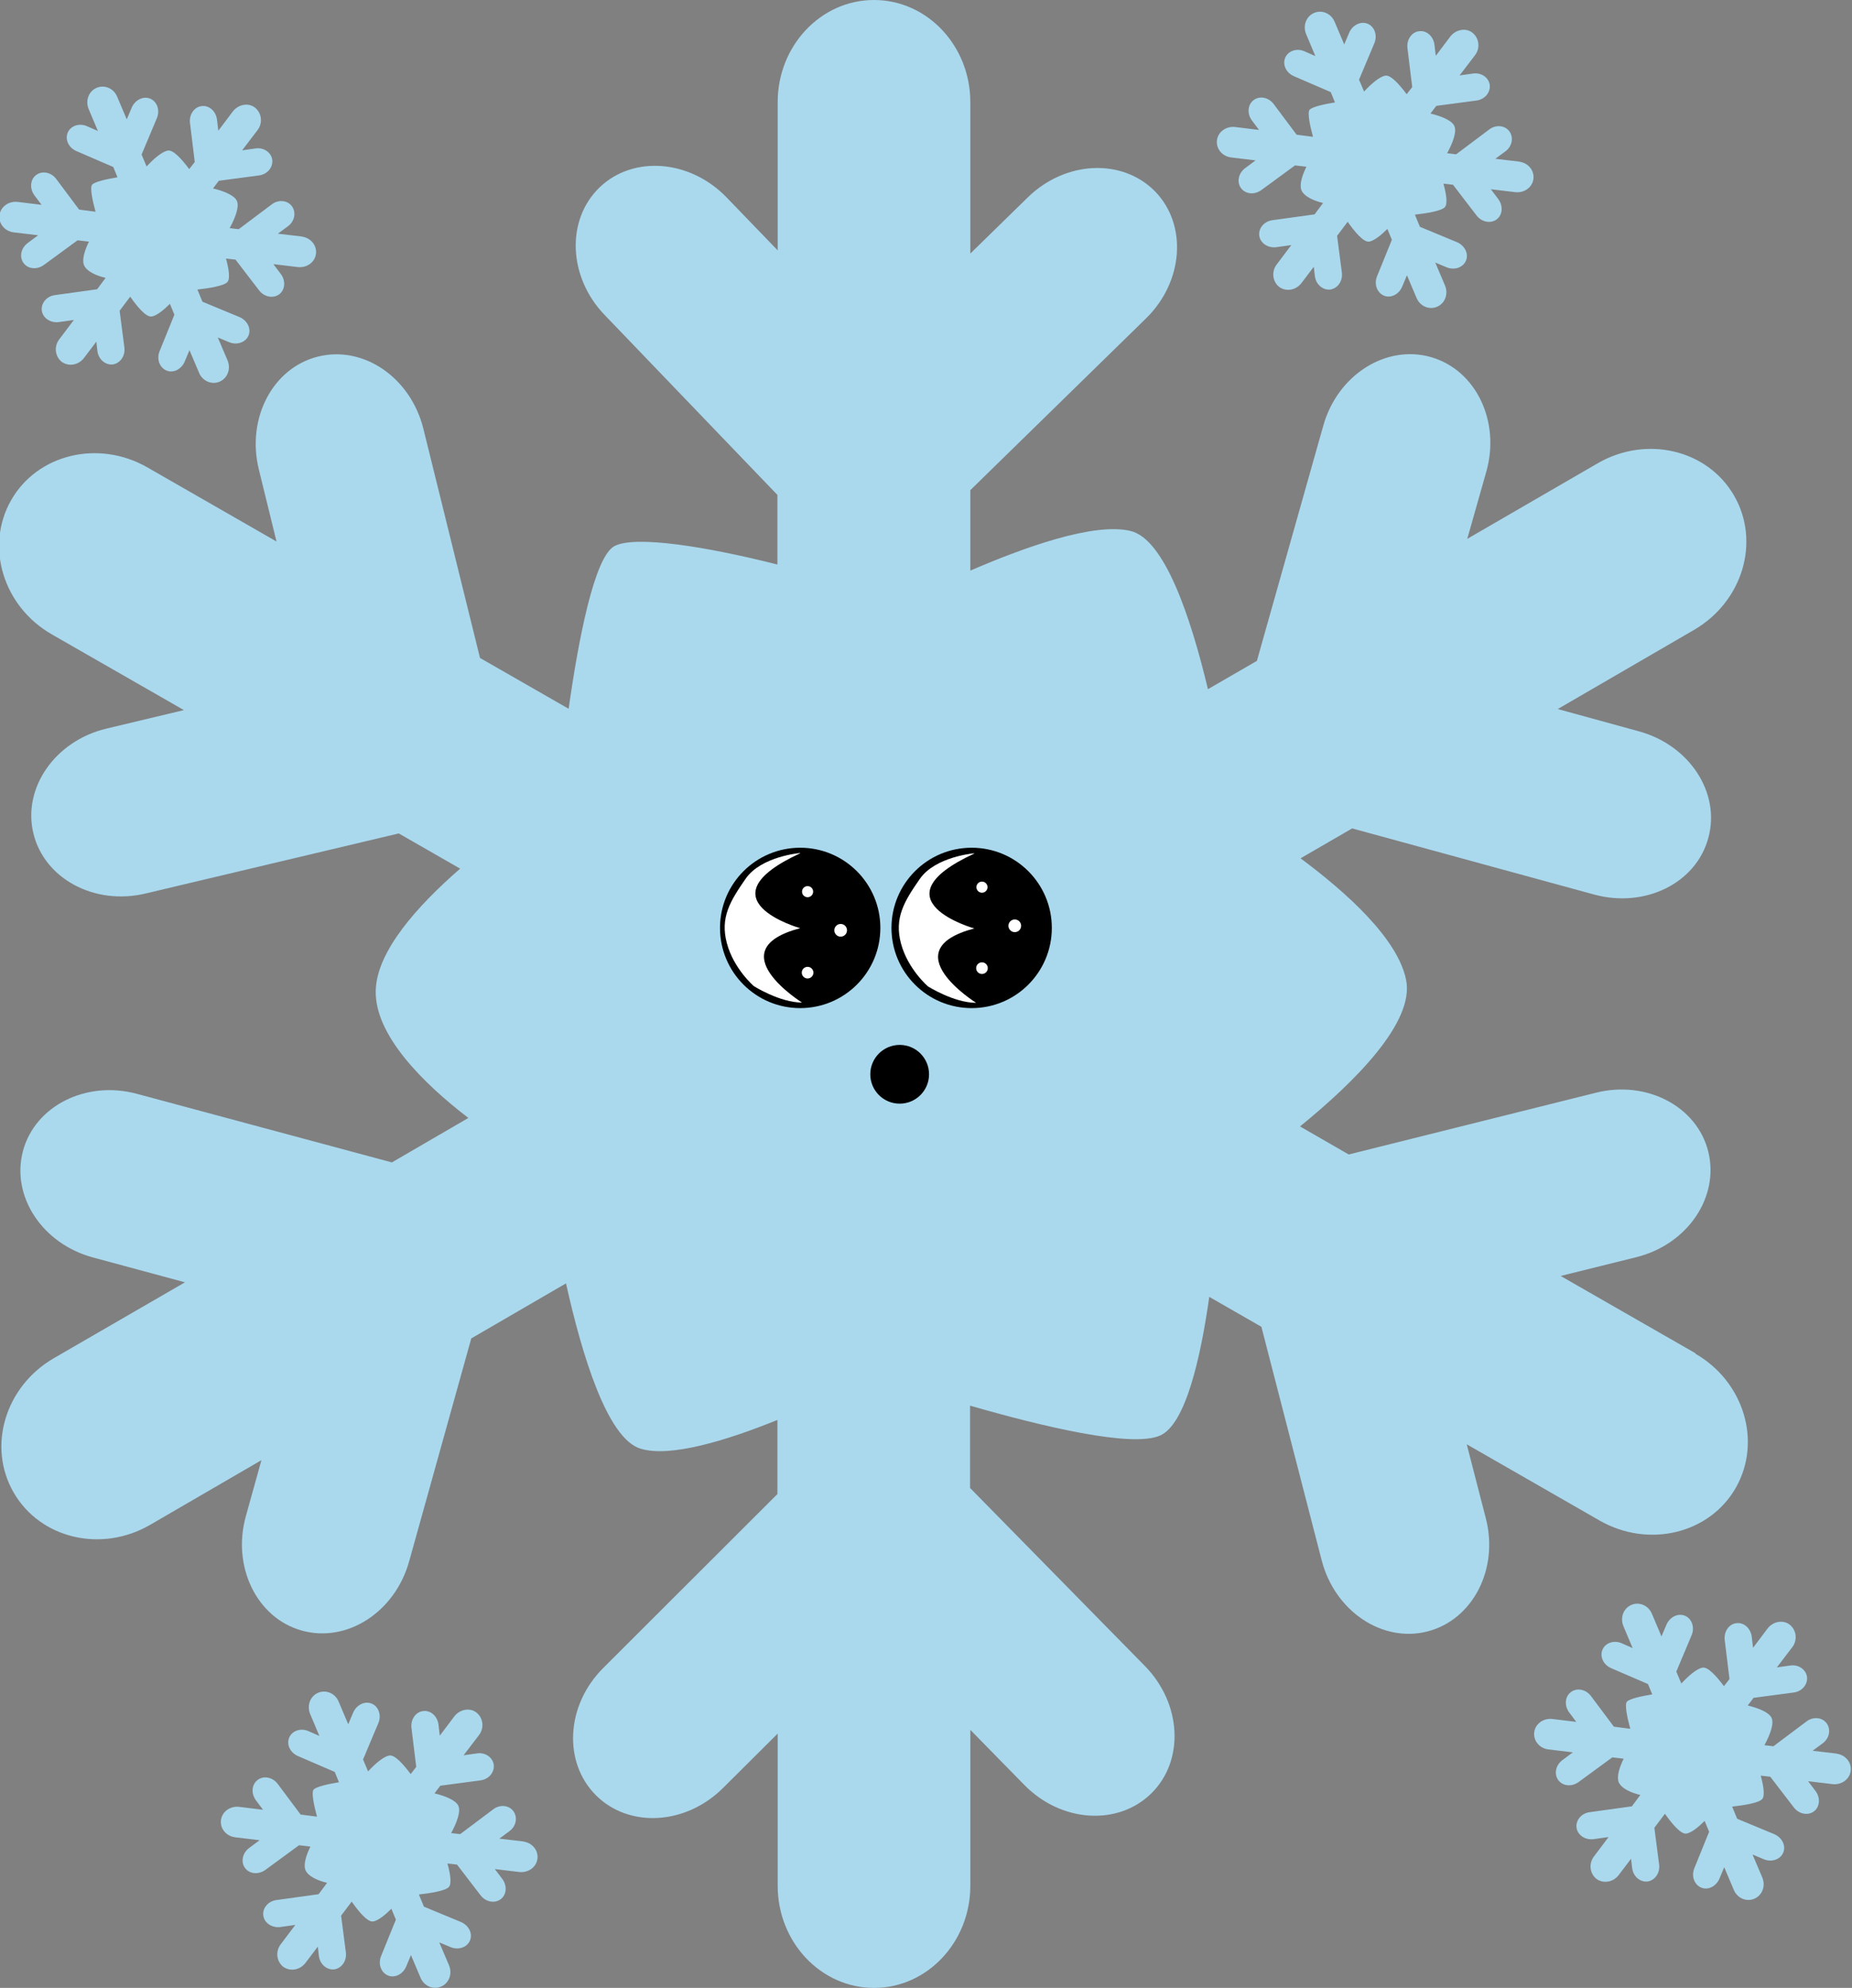 <?xml version="1.0" encoding="UTF-8"?>
<svg id="Layer_2" data-name="Layer 2" xmlns="http://www.w3.org/2000/svg" viewBox="0 0 69.99 75.11">
  <rect x="0" y="0" width="69.99" height="75.11" fill="#808080" stroke="none"/>
  <defs>
    <style>
      .cls-1 {
        fill: #fff;
      }

      .cls-2 {
        fill: #aad9ee;
      }
    </style>
  </defs>
  <g id="snowflake">
    <g>
      <path class="cls-2" d="M64.09,51.14l-5.11-2.93,2.86-.71c1.93-.48,3.14-2.26,2.72-3.98s-2.34-2.72-4.26-2.23l-9.33,2.33-1.84-1.06c2.04-1.66,4.33-3.92,4.01-5.53-.31-1.57-2.28-3.33-3.99-4.6l1.95-1.13,9.15,2.5c1.92,.52,3.85-.43,4.31-2.14h0c.47-1.7-.71-3.51-2.63-4.03l-3.06-.84,5.15-2.99c1.84-1.07,2.52-3.34,1.51-5.08s-3.32-2.28-5.16-1.21l-4.92,2.85,.72-2.54c.54-1.91-.4-3.85-2.1-4.33h0c-1.7-.48-3.52,.68-4.06,2.59l-2.51,8.89-1.85,1.07c-.65-2.72-1.64-5.68-2.93-5.98-1.39-.33-4.04,.63-6.05,1.5v-3.04l6.64-6.49c1.42-1.39,1.57-3.54,.34-4.8-1.24-1.26-3.39-1.16-4.81,.23l-2.17,2.12V3.86c0-2.13-1.63-3.86-3.64-3.86s-3.64,1.73-3.64,3.86v5.6l-1.93-2c-1.38-1.43-3.53-1.6-4.8-.38h0c-1.27,1.22-1.19,3.38,.18,4.81l6.54,6.81v2.63c-2.64-.67-5.4-1.12-6.17-.69-.76,.43-1.36,3.59-1.72,6.14l-3.35-1.92-2.14-8.66c-.48-1.93-2.25-3.15-3.97-2.73s-2.72,2.33-2.25,4.26l.67,2.73-4.88-2.8c-1.85-1.06-4.16-.5-5.15,1.24s-.31,4.01,1.54,5.07l4.99,2.86-2.93,.7c-1.93,.46-3.17,2.23-2.76,3.95h0c.41,1.72,2.31,2.74,4.24,2.28l9.57-2.27,2.32,1.33c-1.62,1.41-3.16,3.13-3.19,4.61-.04,1.68,1.78,3.49,3.5,4.81l-2.89,1.68-9.63-2.59c-1.92-.52-3.85,.45-4.31,2.15-.46,1.71,.72,3.51,2.64,4.03l3.48,.94-4.96,2.87c-1.84,1.07-2.52,3.34-1.51,5.08,1.01,1.74,3.32,2.28,5.16,1.21l4.2-2.44-.59,2.12c-.53,1.91,.42,3.85,2.12,4.32,1.7,.47,3.51-.69,4.05-2.61l2.35-8.43,3.58-2.08c.61,2.74,1.56,5.84,2.8,6.24,1.12,.36,3.29-.31,5.19-1.08v2.8l-6.58,6.57c-1.41,1.4-1.53,3.56-.28,4.81,1.25,1.25,3.4,1.13,4.81-.28l2.06-2.05v5.75c0,2.13,1.63,3.86,3.64,3.86s3.64-1.73,3.64-3.86v-5.89l2.04,2.08c1.39,1.42,3.54,1.56,4.8,.32,1.26-1.24,1.15-3.39-.24-4.81l-6.61-6.73v-3.11c2.71,.78,6.11,1.6,7.18,1.13,.96-.42,1.53-2.91,1.86-5.24l1.97,1.13,2.28,8.83c.5,1.92,2.29,3.12,4,2.68,1.71-.44,2.7-2.36,2.2-4.28l-.72-2.79,5.02,2.88c1.85,1.06,4.16,.5,5.15-1.24s.31-4.01-1.54-5.07Z"/>
      <path class="cls-2" d="M57.45,6.11l-.94-.11,.38-.28c.26-.19,.32-.53,.15-.76s-.52-.26-.77-.06l-1.24,.93-.34-.04c.2-.37,.4-.85,.25-1.07-.14-.21-.55-.35-.88-.43l.22-.29,1.51-.2c.32-.04,.54-.3,.51-.59h0c-.04-.28-.32-.48-.64-.43l-.5,.07,.58-.76c.21-.27,.16-.65-.09-.85s-.63-.13-.84,.14l-.55,.73-.05-.42c-.04-.32-.3-.55-.58-.51h0c-.28,.03-.48,.32-.44,.64l.18,1.47-.21,.27c-.27-.36-.6-.74-.81-.7-.23,.04-.56,.34-.8,.6l-.19-.45,.58-1.38c.12-.29,.01-.62-.25-.73-.26-.11-.57,.04-.7,.33l-.19,.45-.36-.85c-.13-.32-.48-.47-.78-.34s-.43,.48-.3,.8l.35,.83-.41-.18c-.29-.13-.62-.02-.73,.24h0c-.11,.26,.03,.57,.33,.7l1.39,.6,.16,.39c-.43,.07-.87,.17-.96,.28-.09,.11,.02,.62,.13,1.02l-.62-.08-.86-1.15c-.19-.26-.53-.33-.76-.16s-.26,.51-.07,.77l.27,.36-.9-.11c-.34-.04-.65,.18-.69,.5s.2,.61,.54,.65l.92,.11-.39,.29c-.26,.19-.33,.53-.16,.76h0c.17,.23,.51,.26,.77,.07l1.27-.93,.43,.05c-.15,.31-.27,.66-.19,.88,.1,.25,.48,.41,.82,.49l-.32,.43-1.59,.22c-.32,.04-.54,.31-.5,.59,.04,.28,.33,.47,.64,.43l.57-.08-.55,.73c-.21,.27-.16,.65,.09,.85,.26,.19,.63,.13,.84-.14l.47-.62,.04,.35c.04,.32,.3,.54,.58,.51,.28-.04,.48-.32,.44-.64l-.18-1.39,.4-.53c.26,.37,.59,.77,.8,.75,.19-.02,.47-.25,.7-.48l.17,.41-.56,1.38c-.12,.3,0,.62,.26,.73,.26,.11,.57-.05,.69-.34l.18-.43,.36,.85c.13,.32,.48,.47,.78,.34s.43-.48,.3-.8l-.37-.87,.43,.18c.29,.12,.62,.01,.73-.25,.11-.26-.04-.57-.34-.7l-1.4-.58-.19-.46c.45-.05,1-.14,1.13-.28,.12-.12,.05-.53-.05-.89l.36,.04,.89,1.16c.19,.25,.53,.32,.76,.15,.23-.17,.25-.52,.06-.77l-.28-.37,.92,.11c.34,.04,.65-.18,.69-.5s-.2-.61-.54-.65Z"/>
      <path class="cls-2" d="M11.44,8.94l-.94-.11,.38-.28c.26-.19,.32-.53,.15-.76s-.52-.26-.77-.06l-1.24,.93-.34-.04c.2-.37,.4-.85,.25-1.07-.14-.21-.55-.35-.88-.43l.22-.29,1.51-.2c.32-.04,.54-.3,.51-.59h0c-.04-.28-.32-.48-.64-.43l-.5,.07,.58-.76c.21-.27,.16-.65-.09-.85s-.63-.13-.84,.14l-.55,.73-.05-.42c-.04-.32-.3-.55-.58-.51h0c-.28,.03-.48,.32-.44,.64l.18,1.47-.21,.27c-.27-.36-.6-.74-.81-.7-.23,.04-.56,.34-.8,.6l-.19-.45,.58-1.38c.12-.29,.01-.62-.25-.73-.26-.11-.57,.04-.7,.33l-.19,.45-.36-.85c-.13-.32-.48-.47-.78-.34s-.43,.48-.3,.8l.35,.83-.41-.18c-.29-.13-.62-.02-.73,.24h0c-.11,.26,.03,.57,.33,.7l1.39,.6,.16,.39c-.43,.07-.87,.17-.96,.28-.09,.11,.02,.62,.13,1.02l-.62-.08-.86-1.15c-.19-.26-.53-.33-.76-.16s-.26,.51-.07,.77l.27,.36-.9-.11c-.34-.04-.65,.18-.69,.5s.2,.61,.54,.65l.92,.11-.39,.29c-.26,.19-.33,.53-.16,.76h0c.17,.23,.51,.26,.77,.07l1.27-.93,.43,.05c-.15,.31-.27,.66-.19,.88,.1,.25,.48,.41,.82,.49l-.32,.43-1.59,.22c-.32,.04-.54,.31-.5,.59,.04,.28,.33,.47,.64,.43l.57-.08-.55,.73c-.21,.27-.16,.65,.09,.85,.26,.19,.63,.13,.84-.14l.47-.62,.04,.35c.04,.32,.3,.54,.58,.51,.28-.04,.48-.32,.44-.64l-.18-1.39,.4-.53c.26,.37,.59,.77,.8,.75,.19-.02,.47-.25,.7-.48l.17,.41-.56,1.38c-.12,.3,0,.62,.26,.73,.26,.11,.57-.05,.69-.34l.18-.43,.36,.85c.13,.32,.48,.47,.78,.34s.43-.48,.3-.8l-.37-.87,.43,.18c.29,.12,.62,.01,.73-.25,.11-.26-.04-.57-.34-.7l-1.4-.58-.19-.46c.45-.05,1-.14,1.13-.28,.12-.12,.05-.53-.05-.89l.36,.04,.89,1.16c.19,.25,.53,.32,.76,.15,.23-.17,.25-.52,.06-.77l-.28-.37,.92,.11c.34,.04,.65-.18,.69-.5s-.2-.61-.54-.65Z"/>
      <path class="cls-2" d="M69.44,66.26l-.94-.11,.38-.28c.26-.19,.32-.53,.15-.76s-.52-.26-.77-.06l-1.24,.93-.34-.04c.2-.37,.4-.85,.25-1.07-.14-.21-.55-.35-.88-.43l.22-.29,1.51-.2c.32-.04,.54-.3,.51-.59h0c-.04-.28-.32-.48-.64-.43l-.5,.07,.58-.76c.21-.27,.16-.65-.09-.85s-.63-.13-.84,.14l-.55,.73-.05-.42c-.04-.32-.3-.55-.58-.51h0c-.28,.03-.48,.32-.44,.64l.18,1.47-.21,.27c-.27-.36-.6-.74-.81-.7-.23,.04-.56,.34-.8,.6l-.19-.45,.58-1.38c.12-.29,.01-.62-.25-.73-.26-.11-.57,.04-.7,.33l-.19,.45-.36-.85c-.13-.32-.48-.47-.78-.34s-.43,.48-.3,.8l.35,.83-.41-.18c-.29-.13-.62-.02-.73,.24h0c-.11,.26,.03,.57,.33,.7l1.39,.6,.16,.39c-.43,.07-.87,.17-.96,.28-.09,.11,.02,.62,.13,1.02l-.62-.08-.86-1.15c-.19-.26-.53-.33-.76-.16s-.26,.51-.07,.77l.27,.36-.9-.11c-.34-.04-.65,.18-.69,.5s.2,.61,.54,.65l.92,.11-.39,.29c-.26,.19-.33,.53-.16,.76h0c.17,.23,.51,.26,.77,.07l1.27-.93,.43,.05c-.15,.31-.27,.66-.19,.88,.1,.25,.48,.41,.82,.49l-.32,.43-1.59,.22c-.32,.04-.54,.31-.5,.59,.04,.28,.33,.47,.64,.43l.57-.08-.55,.73c-.21,.27-.16,.65,.09,.85,.26,.19,.63,.13,.84-.14l.47-.62,.04,.35c.04,.32,.3,.54,.58,.51,.28-.04,.48-.32,.44-.64l-.18-1.39,.4-.53c.26,.37,.59,.77,.8,.75,.19-.02,.47-.25,.7-.48l.17,.41-.56,1.38c-.12,.3,0,.62,.26,.73,.26,.11,.57-.05,.69-.34l.18-.43,.36,.85c.13,.32,.48,.47,.78,.34s.43-.48,.3-.8l-.37-.87,.43,.18c.29,.12,.62,.01,.73-.25,.11-.26-.04-.57-.34-.7l-1.4-.58-.19-.46c.45-.05,1-.14,1.13-.28,.12-.12,.05-.53-.05-.89l.36,.04,.89,1.16c.19,.25,.53,.32,.76,.15,.23-.17,.25-.52,.06-.77l-.28-.37,.92,.11c.34,.04,.65-.18,.69-.5s-.2-.61-.54-.65Z"/>
      <path class="cls-2" d="M19.81,69.58l-.94-.11,.38-.28c.26-.19,.32-.53,.15-.76s-.52-.26-.77-.06l-1.24,.93-.34-.04c.2-.37,.4-.85,.25-1.07-.14-.21-.55-.35-.88-.43l.22-.29,1.51-.2c.32-.04,.54-.3,.51-.59h0c-.04-.28-.32-.48-.64-.43l-.5,.07,.58-.76c.21-.27,.16-.65-.09-.85s-.63-.13-.84,.14l-.55,.73-.05-.42c-.04-.32-.3-.55-.58-.51h0c-.28,.03-.48,.32-.44,.64l.18,1.47-.21,.27c-.27-.36-.6-.74-.81-.7-.23,.04-.56,.34-.8,.6l-.19-.45,.58-1.38c.12-.29,.01-.62-.25-.73-.26-.11-.57,.04-.7,.33l-.19,.45-.36-.85c-.13-.32-.48-.47-.78-.34s-.43,.48-.3,.8l.35,.83-.41-.18c-.29-.13-.62-.02-.73,.24h0c-.11,.26,.03,.57,.33,.7l1.39,.6,.16,.39c-.43,.07-.87,.17-.96,.28-.09,.11,.02,.62,.13,1.02l-.62-.08-.86-1.15c-.19-.26-.53-.33-.76-.16s-.26,.51-.07,.77l.27,.36-.9-.11c-.34-.04-.65,.18-.69,.5s.2,.61,.54,.65l.92,.11-.39,.29c-.26,.19-.33,.53-.16,.76h0c.17,.23,.51,.26,.77,.07l1.27-.93,.43,.05c-.15,.31-.27,.66-.19,.88,.1,.25,.48,.41,.82,.49l-.32,.43-1.59,.22c-.32,.04-.54,.31-.5,.59,.04,.28,.33,.47,.64,.43l.57-.08-.55,.73c-.21,.27-.16,.65,.09,.85,.26,.19,.63,.13,.84-.14l.47-.62,.04,.35c.04,.32,.3,.54,.58,.51,.28-.04,.48-.32,.44-.64l-.18-1.39,.4-.53c.26,.37,.59,.77,.8,.75,.19-.02,.47-.25,.7-.48l.17,.41-.56,1.38c-.12,.3,0,.62,.26,.73,.26,.11,.57-.05,.69-.34l.18-.43,.36,.85c.13,.32,.48,.47,.78,.34s.43-.48,.3-.8l-.37-.87,.43,.18c.29,.12,.62,.01,.73-.25,.11-.26-.04-.57-.34-.7l-1.4-.58-.19-.46c.45-.05,1-.14,1.13-.28,.12-.12,.05-.53-.05-.89l.36,.04,.89,1.16c.19,.25,.53,.32,.76,.15,.23-.17,.25-.52,.06-.77l-.28-.37,.92,.11c.34,.04,.65-.18,.69-.5s-.2-.61-.54-.65Z"/>
      <g id="eyes">
        <circle cx="30.24" cy="35.06" r="3.03"/>
        <circle cx="36.72" cy="35.06" r="3.03"/>
        <path class="cls-1" d="M30.24,32.23s-1.47,.12-2.06,.97-.97,1.47-.71,2.44,1.02,1.62,1.02,1.62c0,0,.98,.62,1.82,.62,0,0-3.19-1.99-.07-2.81,0,0-3.81-1.07,0-2.83Z"/>
        <path class="cls-1" d="M36.82,32.24s-1.47,.12-2.06,.97-.97,1.47-.71,2.44,1.02,1.62,1.02,1.62c0,0,.98,.62,1.82,.62,0,0-3.19-1.99-.07-2.81,0,0-3.81-1.07,0-2.83Z"/>
        <circle class="cls-1" cx="30.52" cy="33.69" r=".21"/>
        <circle class="cls-1" cx="31.77" cy="35.15" r=".24"/>
        <circle class="cls-1" cx="30.52" cy="36.75" r=".22"/>
        <circle class="cls-1" cx="37.11" cy="33.52" r=".21"/>
        <circle class="cls-1" cx="38.35" cy="34.98" r=".24"/>
        <circle class="cls-1" cx="37.11" cy="36.58" r=".22"/>
      </g>
      <circle cx="34" cy="40.59" r="1.11"/>
    </g>
  </g>
</svg>